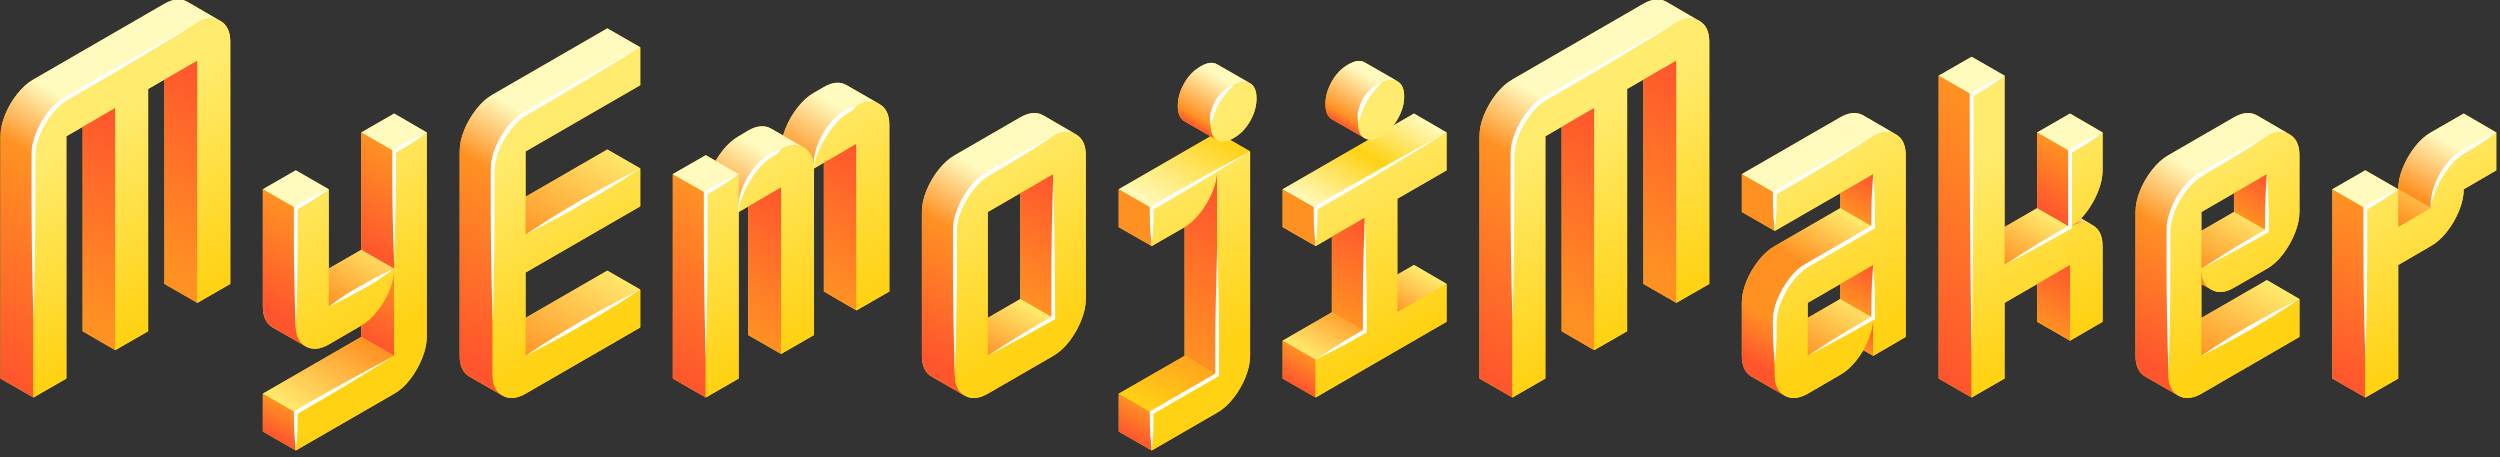 <svg width="317" height="58" viewBox="0 0 317 58" fill="none" xmlns="http://www.w3.org/2000/svg">
<rect x="0" y="0" width="317" height="58" fill="#333333" stroke="none"/>
<path d="M8.416 12.48L25.024 2.88C26.112 2.24 27.08 2.16 27.928 2.64C28.776 3.12 29.2 4 29.2 5.28V36L25.024 38.4V7.68L18.784 11.28V42L14.608 44.4V13.68L8.416 17.28V48L4.24 50.4V19.68C4.24 18.816 4.432 17.912 4.816 16.968C5.2 16.024 5.712 15.144 6.352 14.328C6.992 13.512 7.68 12.896 8.416 12.48ZM25.024 7.68V38.4L20.848 36V5.28L25.024 7.68ZM14.608 13.68V44.4L10.48 42V11.28L14.608 13.68ZM27.904 2.64C27.072 2.16 26.112 2.24 25.024 2.88L8.416 12.48C7.68 12.896 6.992 13.512 6.352 14.328C5.712 15.144 5.2 16.024 4.816 16.968C4.432 17.912 4.24 18.816 4.24 19.68V50.4L0.064 48V17.28C0.064 16.416 0.256 15.512 0.64 14.568C1.024 13.624 1.536 12.744 2.176 11.928C2.816 11.112 3.504 10.496 4.24 10.08L20.848 0.48C21.968 -0.16 22.944 -0.24 23.776 0.24L27.904 2.64Z" fill="#FFD214"/>
<path d="M25.024 7.68V38.4L20.848 36V5.28L25.024 7.68Z" fill="url(#paint0_linear_2_13924)"/>
<path d="M14.608 13.68V44.4L10.48 42V11.28L14.608 13.68Z" fill="url(#paint1_linear_2_13924)"/>
<path d="M27.904 2.64C27.072 2.16 26.112 2.24 25.024 2.88L8.416 12.48C7.68 12.896 6.992 13.512 6.352 14.328C5.712 15.144 5.2 16.024 4.816 16.968C4.432 17.912 4.24 18.816 4.24 19.68V50.4L0.064 48V17.28C0.064 16.416 0.256 15.512 0.64 14.568C1.024 13.624 1.536 12.744 2.176 11.928C2.816 11.112 3.504 10.496 4.24 10.08L20.848 0.48C21.968 -0.16 22.944 -0.24 23.776 0.24L27.904 2.64Z" fill="url(#paint2_linear_2_13924)"/>
<path d="M8.416 12.48L25.024 2.88C26.112 2.24 27.08 2.16 27.928 2.64C28.776 3.12 29.2 4 29.2 5.28V36L25.024 38.4V7.68L18.784 11.28V42L14.608 44.4V13.68L8.416 17.28V48L4.24 50.4V19.68C4.24 18.816 4.432 17.912 4.816 16.968C5.2 16.024 5.712 15.144 6.352 14.328C6.992 13.512 7.68 12.896 8.416 12.48Z" fill="url(#paint3_linear_2_13924)"/>
<path d="M25.024 2.88C22.176 4.416 19.752 5.744 17.752 6.864C15.752 7.984 14 8.976 12.496 9.84C10.992 10.704 9.536 11.536 8.128 12.336C7.392 12.752 6.712 13.368 6.088 14.184C5.464 15 4.96 15.88 4.576 16.824C4.192 17.768 4 18.672 4 19.536C4 21.296 4 23.128 4 25.032C4 26.936 4.016 29.144 4.048 31.656C4.08 34.168 4.144 37.216 4.24 40.8C4.336 37.312 4.4 34.336 4.432 31.872C4.464 29.408 4.48 27.224 4.48 25.32C4.48 23.416 4.48 21.584 4.48 19.824C4.48 18.96 4.672 18.056 5.056 17.112C5.44 16.168 5.952 15.288 6.592 14.472C7.232 13.656 7.92 13.04 8.656 12.624C10.032 11.824 11.464 10.992 12.952 10.128C14.44 9.264 16.152 8.248 18.088 7.08C20.024 5.912 22.336 4.512 25.024 2.88Z" fill="white"/>
<path d="M41.68 43.68C40.56 44.32 39.584 44.4 38.752 43.92C37.92 43.44 37.504 42.56 37.504 41.28V26.4L41.68 24V38.88L49.984 34.08V19.2L54.112 16.8V42.72C54.112 43.552 53.92 44.448 53.536 45.408C53.152 46.368 52.648 47.256 52.024 48.072C51.4 48.888 50.72 49.504 49.984 49.92L37.504 57.12V52.32L49.984 45.12V34.08C49.984 34.912 49.792 35.808 49.408 36.768C49.024 37.728 48.512 38.616 47.872 39.432C47.232 40.248 46.544 40.864 45.808 41.28L41.68 43.68ZM49.984 34.08V45.12L45.808 42.72V31.68L49.984 34.08ZM49.984 45.12L37.504 52.32L33.328 49.92L45.808 42.72L49.984 45.12ZM37.504 52.32V57.12L33.328 54.72V49.92L37.504 52.32ZM54.112 16.8L49.984 19.2L45.808 16.8L49.984 14.4L54.112 16.8ZM49.984 19.2V34.08L45.808 31.68V16.8L49.984 19.2ZM49.984 34.08L41.68 38.88L37.504 36.48L45.808 31.68L49.984 34.08ZM41.68 24L37.504 26.4L33.328 24L37.504 21.6L41.68 24ZM37.504 26.4V41.28C37.504 42.56 37.92 43.44 38.752 43.92L34.576 41.52C33.744 41.04 33.328 40.16 33.328 38.88V24L37.504 26.4Z" fill="#FFD214"/>
<path d="M49.984 34.08V45.12L45.808 42.72V31.68L49.984 34.08Z" fill="url(#paint4_linear_2_13924)"/>
<path d="M49.984 45.12L37.504 52.32L33.328 49.92L45.808 42.72L49.984 45.12Z" fill="url(#paint5_linear_2_13924)"/>
<path d="M37.504 52.32V57.12L33.328 54.72V49.92L37.504 52.32Z" fill="url(#paint6_linear_2_13924)"/>
<path d="M54.112 16.8L49.984 19.2L45.808 16.8L49.984 14.4L54.112 16.8Z" fill="url(#paint7_linear_2_13924)"/>
<path d="M49.984 19.2V34.08L45.808 31.68V16.8L49.984 19.2Z" fill="url(#paint8_linear_2_13924)"/>
<path d="M49.984 34.08L41.68 38.88L37.504 36.48L45.808 31.68L49.984 34.08Z" fill="url(#paint9_linear_2_13924)"/>
<path d="M41.68 24L37.504 26.4L33.328 24L37.504 21.6L41.68 24Z" fill="url(#paint10_linear_2_13924)"/>
<path d="M37.504 26.4V41.28C37.504 42.56 37.92 43.44 38.752 43.92L34.576 41.52C33.744 41.04 33.328 40.16 33.328 38.88V24L37.504 26.4Z" fill="url(#paint11_linear_2_13924)"/>
<path d="M41.68 43.68C40.56 44.32 39.584 44.4 38.752 43.92C37.92 43.44 37.504 42.56 37.504 41.28V26.4L41.68 24V38.88L49.984 34.08V19.2L54.112 16.8V42.72C54.112 43.552 53.92 44.448 53.536 45.408C53.152 46.368 52.648 47.256 52.024 48.072C51.4 48.888 50.72 49.504 49.984 49.92L37.504 57.12V52.32L49.984 45.12V34.08C49.984 34.912 49.792 35.808 49.408 36.768C49.024 37.728 48.512 38.616 47.872 39.432C47.232 40.248 46.544 40.864 45.808 41.28L41.68 43.68Z" fill="url(#paint12_linear_2_13924)"/>
<path d="M49.984 45.12C47.808 46.272 45.968 47.264 44.464 48.096C42.96 48.928 41.64 49.664 40.504 50.304C39.368 50.944 38.288 51.568 37.264 52.176C37.264 52.784 37.272 53.44 37.288 54.144C37.304 54.848 37.376 55.84 37.504 57.12C37.632 56 37.704 55.096 37.72 54.408C37.736 53.72 37.744 53.072 37.744 52.464C38.8 51.856 39.888 51.224 41.008 50.568C42.128 49.912 43.4 49.152 44.824 48.288C46.248 47.424 47.968 46.368 49.984 45.12ZM41.68 24C40.496 24.512 39.592 24.944 38.968 25.296C38.344 25.648 37.776 25.968 37.264 26.256C37.264 27.536 37.264 28.872 37.264 30.264C37.264 31.656 37.28 33.264 37.312 35.088C37.344 36.912 37.408 39.136 37.504 41.76C37.6 39.232 37.664 37.072 37.696 35.28C37.728 33.488 37.744 31.904 37.744 30.528C37.744 29.152 37.744 27.824 37.744 26.544C38.256 26.256 38.808 25.928 39.4 25.56C39.992 25.192 40.752 24.672 41.68 24ZM54.112 16.8C52.96 17.312 52.072 17.744 51.448 18.096C50.824 18.448 50.256 18.768 49.744 19.056C49.744 20.272 49.744 21.536 49.744 22.848C49.744 24.16 49.76 25.68 49.792 27.408C49.824 29.136 49.888 31.232 49.984 33.696C50.048 31.328 50.096 29.296 50.128 27.6C50.16 25.904 50.184 24.408 50.2 23.112C50.216 21.816 50.224 20.56 50.224 19.344C50.736 19.056 51.288 18.728 51.88 18.36C52.472 17.992 53.216 17.472 54.112 16.8ZM49.984 34.08C48.8 34.592 47.896 35.024 47.272 35.376C46.648 35.728 46.08 36.048 45.568 36.336C45.056 36.624 44.504 36.952 43.912 37.32C43.32 37.688 42.576 38.208 41.68 38.88C42.832 38.336 43.72 37.896 44.344 37.56C44.968 37.224 45.536 36.912 46.048 36.624C46.592 36.336 47.152 36.008 47.728 35.64C48.304 35.272 49.056 34.752 49.984 34.08Z" fill="white"/>
<path d="M62.464 21.6C62.464 20.736 62.656 19.832 63.04 18.888C63.424 17.944 63.936 17.064 64.576 16.248C65.216 15.432 65.904 14.816 66.64 14.4L81.184 6V10.8L66.64 19.2V29.76L81.184 21.36V26.16L66.64 34.56V45.12L81.184 36.72V41.52L66.64 49.92C65.52 50.56 64.544 50.64 63.712 50.16C62.88 49.68 62.464 48.8 62.464 47.52V21.6ZM81.184 36.72L66.64 45.12L62.464 42.72L77.008 34.32L81.184 36.72ZM81.184 21.36L66.64 29.76L62.464 27.36L77.008 18.96L81.184 21.36ZM81.184 6L66.64 14.4C65.904 14.816 65.216 15.432 64.576 16.248C63.936 17.064 63.424 17.944 63.04 18.888C62.656 19.832 62.464 20.736 62.464 21.6V47.52C62.464 48.8 62.88 49.68 63.712 50.16L59.536 47.76C58.704 47.28 58.288 46.4 58.288 45.12V19.2C58.288 18.336 58.48 17.432 58.864 16.488C59.248 15.544 59.76 14.664 60.4 13.848C61.04 13.032 61.728 12.416 62.464 12L77.008 3.6L81.184 6Z" fill="#FFD214"/>
<path d="M81.184 36.72L66.64 45.12L62.464 42.72L77.008 34.32L81.184 36.72Z" fill="url(#paint13_linear_2_13924)"/>
<path d="M81.184 21.36L66.64 29.76L62.464 27.36L77.008 18.96L81.184 21.36Z" fill="url(#paint14_linear_2_13924)"/>
<path d="M81.184 6L66.64 14.4C65.904 14.816 65.216 15.432 64.576 16.248C63.936 17.064 63.424 17.944 63.04 18.888C62.656 19.832 62.464 20.736 62.464 21.6V47.52C62.464 48.8 62.88 49.68 63.712 50.16L59.536 47.76C58.704 47.28 58.288 46.4 58.288 45.12V19.2C58.288 18.336 58.48 17.432 58.864 16.488C59.248 15.544 59.76 14.664 60.4 13.848C61.04 13.032 61.728 12.416 62.464 12L77.008 3.6L81.184 6Z" fill="url(#paint15_linear_2_13924)"/>
<path d="M62.464 21.6C62.464 20.736 62.656 19.832 63.04 18.888C63.424 17.944 63.936 17.064 64.576 16.248C65.216 15.432 65.904 14.816 66.64 14.4L81.184 6V10.8L66.64 19.2V29.76L81.184 21.36V26.16L66.64 34.56V45.12L81.184 36.72V41.52L66.64 49.92C65.52 50.56 64.544 50.64 63.712 50.16C62.88 49.68 62.464 48.8 62.464 47.52V21.6Z" fill="url(#paint16_linear_2_13924)"/>
<path d="M81.184 6C78.656 7.344 76.52 8.504 74.776 9.48C73.032 10.456 71.496 11.32 70.168 12.072C68.84 12.824 67.568 13.552 66.352 14.256C65.616 14.672 64.936 15.288 64.312 16.104C63.688 16.92 63.184 17.8 62.8 18.744C62.416 19.688 62.224 20.592 62.224 21.456C62.224 23.056 62.224 24.728 62.224 26.472C62.224 28.216 62.24 30.224 62.272 32.496C62.304 34.768 62.368 37.536 62.464 40.8C62.56 37.632 62.624 34.928 62.656 32.688C62.688 30.448 62.704 28.464 62.704 26.736C62.704 25.008 62.704 23.344 62.704 21.744C62.704 20.88 62.896 19.976 63.28 19.032C63.664 18.088 64.176 17.208 64.816 16.392C65.456 15.576 66.144 14.96 66.88 14.544C68.096 13.84 69.352 13.104 70.648 12.336C71.944 11.568 73.432 10.68 75.112 9.672C76.792 8.664 78.816 7.44 81.184 6ZM81.184 21.36C79.232 22.352 77.712 23.144 76.624 23.736C75.536 24.328 74.544 24.88 73.648 25.392C72.72 25.936 71.736 26.52 70.696 27.144C69.656 27.768 68.304 28.64 66.64 29.76C68.56 28.768 70.064 27.976 71.152 27.384C72.24 26.792 73.232 26.224 74.128 25.68C75.056 25.168 76.04 24.6 77.08 23.976C78.12 23.352 79.488 22.48 81.184 21.36ZM81.184 36.72C79.232 37.712 77.712 38.504 76.624 39.096C75.536 39.688 74.544 40.24 73.648 40.752C72.72 41.296 71.736 41.88 70.696 42.504C69.656 43.128 68.304 44 66.64 45.12C68.56 44.128 70.064 43.336 71.152 42.744C72.24 42.152 73.232 41.584 74.128 41.04C75.056 40.528 76.04 39.96 77.08 39.336C78.12 38.712 79.488 37.84 81.184 36.72Z" fill="white"/>
<path d="M89.488 24.48L93.664 22.08V26.88C93.664 26.016 93.856 25.112 94.24 24.168C94.624 23.224 95.128 22.344 95.752 21.528C96.376 20.712 97.056 20.096 97.792 19.68L99.04 18.96C100.16 18.32 101.136 18.24 101.968 18.72C102.8 19.2 103.216 20.08 103.216 21.36C103.216 20.496 103.408 19.592 103.792 18.648C104.176 17.704 104.68 16.824 105.304 16.008C105.928 15.192 106.608 14.576 107.344 14.16L108.592 13.44C109.712 12.8 110.688 12.72 111.52 13.2C112.352 13.68 112.768 14.56 112.768 15.84V36.96L108.592 39.36V18.24L103.216 21.36V42.48L99.04 44.88V23.76L93.664 26.88V48L89.488 50.4V24.48ZM108.592 18.24V39.36L104.464 36.96V15.84L108.592 18.24ZM99.04 23.76V44.88L94.864 42.48V21.36L99.04 23.76ZM111.52 13.2C110.688 12.72 109.712 12.8 108.592 13.44L107.344 14.16C106.608 14.576 105.928 15.192 105.304 16.008C104.68 16.824 104.176 17.704 103.792 18.648C103.408 19.592 103.216 20.496 103.216 21.36L99.04 18.96C99.04 18.096 99.232 17.192 99.616 16.248C100 15.304 100.512 14.424 101.152 13.608C101.792 12.792 102.48 12.176 103.216 11.76L104.464 11.04C105.552 10.4 106.512 10.32 107.344 10.8L111.52 13.2ZM89.488 24.48V50.4L85.312 48V22.08L89.488 24.48ZM101.968 18.72C101.136 18.24 100.16 18.32 99.04 18.96L97.792 19.68C97.056 20.096 96.376 20.712 95.752 21.528C95.128 22.344 94.624 23.224 94.24 24.168C93.856 25.112 93.664 26.016 93.664 26.88L89.488 24.48C89.488 23.616 89.68 22.712 90.064 21.768C90.448 20.824 90.96 19.944 91.6 19.128C92.24 18.312 92.928 17.696 93.664 17.28L94.864 16.56C95.984 15.92 96.96 15.84 97.792 16.32L101.968 18.72ZM93.664 22.08L89.488 24.48L85.312 22.08L89.488 19.68L93.664 22.08Z" fill="#FFD214"/>
<path d="M108.592 18.24V39.36L104.464 36.96V15.84L108.592 18.24Z" fill="url(#paint17_linear_2_13924)"/>
<path d="M99.04 23.76V44.88L94.864 42.48V21.36L99.04 23.76Z" fill="url(#paint18_linear_2_13924)"/>
<path d="M111.52 13.2C110.688 12.72 109.712 12.8 108.592 13.44L107.344 14.16C106.608 14.576 105.928 15.192 105.304 16.008C104.68 16.824 104.176 17.704 103.792 18.648C103.408 19.592 103.216 20.496 103.216 21.36L99.04 18.96C99.04 18.096 99.232 17.192 99.616 16.248C100 15.304 100.512 14.424 101.152 13.608C101.792 12.792 102.48 12.176 103.216 11.76L104.464 11.04C105.552 10.4 106.512 10.32 107.344 10.8L111.52 13.2Z" fill="url(#paint19_linear_2_13924)"/>
<path d="M89.488 24.48V50.4L85.312 48V22.08L89.488 24.48Z" fill="url(#paint20_linear_2_13924)"/>
<path d="M101.968 18.72C101.136 18.24 100.16 18.32 99.04 18.96L97.792 19.68C97.056 20.096 96.376 20.712 95.752 21.528C95.128 22.344 94.624 23.224 94.24 24.168C93.856 25.112 93.664 26.016 93.664 26.88L89.488 24.48C89.488 23.616 89.68 22.712 90.064 21.768C90.448 20.824 90.96 19.944 91.6 19.128C92.24 18.312 92.928 17.696 93.664 17.28L94.864 16.56C95.984 15.92 96.96 15.84 97.792 16.32L101.968 18.72Z" fill="url(#paint21_linear_2_13924)"/>
<path d="M93.664 22.08L89.488 24.48L85.312 22.08L89.488 19.68L93.664 22.08Z" fill="url(#paint22_linear_2_13924)"/>
<path d="M89.488 24.48L93.664 22.08V26.88C93.664 26.016 93.856 25.112 94.24 24.168C94.624 23.224 95.128 22.344 95.752 21.528C96.376 20.712 97.056 20.096 97.792 19.68L99.04 18.96C100.16 18.32 101.136 18.24 101.968 18.72C102.8 19.2 103.216 20.08 103.216 21.36C103.216 20.496 103.408 19.592 103.792 18.648C104.176 17.704 104.68 16.824 105.304 16.008C105.928 15.192 106.608 14.576 107.344 14.16L108.592 13.44C109.712 12.8 110.688 12.72 111.52 13.2C112.352 13.68 112.768 14.56 112.768 15.84V36.96L108.592 39.36V18.24L103.216 21.36V42.48L99.04 44.88V23.76L93.664 26.88V48L89.488 50.4V24.48Z" fill="url(#paint23_linear_2_13924)"/>
<path d="M93.664 22.08C92.48 22.592 91.576 23.024 90.952 23.376C90.328 23.728 89.76 24.048 89.248 24.336C89.248 26.096 89.248 27.928 89.248 29.832C89.248 31.736 89.264 33.944 89.296 36.456C89.328 38.968 89.392 42.016 89.488 45.6C89.584 42.112 89.648 39.136 89.68 36.672C89.712 34.208 89.728 32.024 89.728 30.12C89.728 28.216 89.728 26.384 89.728 24.624C90.24 24.336 90.792 24.008 91.384 23.64C91.976 23.272 92.736 22.752 93.664 22.08ZM108.592 13.44C108.176 13.536 107.864 13.632 107.656 13.728C107.448 13.824 107.264 13.92 107.104 14.016C106.368 14.432 105.688 15.048 105.064 15.864C104.44 16.68 103.952 17.576 103.6 18.552C103.248 19.528 103.12 20.464 103.216 21.36C103.28 20.56 103.528 19.696 103.96 18.768C104.392 17.84 104.928 16.968 105.568 16.152C106.208 15.336 106.88 14.72 107.584 14.304C107.744 14.208 107.904 14.104 108.064 13.992C108.224 13.88 108.4 13.696 108.592 13.44ZM99.04 18.96C98.592 19.056 98.272 19.152 98.08 19.248C97.888 19.344 97.712 19.44 97.552 19.536C96.816 19.952 96.136 20.568 95.512 21.384C94.888 22.2 94.4 23.096 94.048 24.072C93.696 25.048 93.568 25.984 93.664 26.88C93.728 26.08 93.968 25.216 94.384 24.288C94.8 23.36 95.328 22.488 95.968 21.672C96.608 20.856 97.296 20.24 98.032 19.824C98.192 19.728 98.352 19.624 98.512 19.512C98.672 19.4 98.848 19.216 99.04 18.96Z" fill="white"/>
<path d="M125.248 22.08L133.552 17.28C134.64 16.64 135.6 16.56 136.432 17.04C137.264 17.52 137.68 18.4 137.68 19.68V37.92C137.68 38.752 137.488 39.648 137.104 40.608C136.72 41.568 136.216 42.456 135.592 43.272C134.968 44.088 134.288 44.704 133.552 45.12L125.248 49.92C124.128 50.56 123.152 50.64 122.32 50.16C121.488 49.68 121.072 48.8 121.072 47.52V29.28C121.072 28.416 121.264 27.512 121.648 26.568C122.032 25.624 122.544 24.744 123.184 23.928C123.824 23.112 124.512 22.496 125.248 22.08ZM125.248 45.12L133.552 40.32V22.08L125.248 26.88V45.12ZM133.552 22.08V40.32L129.376 37.92V19.68L133.552 22.08ZM133.552 40.32L125.248 45.12L121.072 42.72L129.376 37.92L133.552 40.32ZM136.432 17.04C135.6 16.56 134.64 16.64 133.552 17.28L125.248 22.08C124.512 22.496 123.824 23.112 123.184 23.928C122.544 24.744 122.032 25.624 121.648 26.568C121.264 27.512 121.072 28.416 121.072 29.28V47.52C121.072 48.8 121.488 49.68 122.32 50.16L118.144 47.76C117.312 47.28 116.896 46.4 116.896 45.12V26.88C116.896 26.016 117.088 25.112 117.472 24.168C117.856 23.224 118.368 22.344 119.008 21.528C119.648 20.712 120.336 20.096 121.072 19.68L129.376 14.88C130.496 14.24 131.472 14.16 132.304 14.64L136.432 17.04Z" fill="#FFD214"/>
<path d="M133.552 22.08V40.32L129.376 37.92V19.68L133.552 22.08Z" fill="url(#paint24_linear_2_13924)"/>
<path d="M133.552 40.32L125.248 45.12L121.072 42.72L129.376 37.92L133.552 40.32Z" fill="url(#paint25_linear_2_13924)"/>
<path d="M136.432 17.04C135.6 16.56 134.64 16.64 133.552 17.28L125.248 22.08C124.512 22.496 123.824 23.112 123.184 23.928C122.544 24.744 122.032 25.624 121.648 26.568C121.264 27.512 121.072 28.416 121.072 29.28V47.52C121.072 48.8 121.488 49.68 122.32 50.16L118.144 47.76C117.312 47.28 116.896 46.4 116.896 45.12V26.88C116.896 26.016 117.088 25.112 117.472 24.168C117.856 23.224 118.368 22.344 119.008 21.528C119.648 20.712 120.336 20.096 121.072 19.68L129.376 14.88C130.496 14.24 131.472 14.16 132.304 14.64L136.432 17.04Z" fill="url(#paint26_linear_2_13924)"/>
<path d="M125.248 22.08L133.552 17.28C134.64 16.64 135.6 16.56 136.432 17.04C137.264 17.52 137.68 18.4 137.68 19.68V37.92C137.68 38.752 137.488 39.648 137.104 40.608C136.72 41.568 136.216 42.456 135.592 43.272C134.968 44.088 134.288 44.704 133.552 45.12L125.248 49.92C124.128 50.56 123.152 50.64 122.32 50.16C121.488 49.68 121.072 48.8 121.072 47.52V29.28C121.072 28.416 121.264 27.512 121.648 26.568C122.032 25.624 122.544 24.744 123.184 23.928C123.824 23.112 124.512 22.496 125.248 22.08ZM125.248 45.12L133.552 40.32V22.08L125.248 26.88V45.12Z" fill="url(#paint27_linear_2_13924)"/>
<path d="M133.552 17.28C132.08 18.016 130.832 18.664 129.808 19.224C128.784 19.784 127.896 20.272 127.144 20.688C126.392 21.104 125.664 21.52 124.96 21.936C124.224 22.352 123.544 22.968 122.92 23.784C122.296 24.6 121.792 25.48 121.408 26.424C121.024 27.368 120.832 28.272 120.832 29.136C120.832 30.64 120.832 32.224 120.832 33.888C120.832 35.552 120.848 37.464 120.88 39.624C120.912 41.784 120.976 44.416 121.072 47.52C121.168 44.512 121.232 41.944 121.264 39.816C121.296 37.688 121.312 35.8 121.312 34.152C121.312 32.504 121.312 30.928 121.312 29.424C121.312 28.56 121.504 27.656 121.888 26.712C122.272 25.768 122.784 24.888 123.424 24.072C124.064 23.256 124.752 22.64 125.488 22.224C126.512 21.616 127.624 20.96 128.824 20.256C130.024 19.552 131.6 18.56 133.552 17.28ZM133.552 22.08C133.456 25.056 133.392 27.616 133.36 29.76C133.328 31.904 133.312 33.792 133.312 35.424C133.312 37.056 133.312 38.64 133.312 40.176C132.256 40.784 131.136 41.44 129.952 42.144C128.768 42.848 127.2 43.84 125.248 45.12C126.688 44.352 127.92 43.696 128.944 43.152C129.968 42.608 130.856 42.12 131.608 41.688C132.36 41.256 133.088 40.848 133.792 40.464C133.792 38.928 133.784 37.336 133.768 35.688C133.752 34.04 133.728 32.128 133.696 29.952C133.664 27.776 133.616 25.152 133.552 22.08Z" fill="white"/>
<path d="M154.336 21.6C154.336 22.432 154.144 23.328 153.76 24.288C153.376 25.248 152.864 26.136 152.224 26.952C151.584 27.768 150.912 28.384 150.208 28.8L146.032 31.2V26.4L158.512 19.2V45.12C158.512 45.952 158.32 46.848 157.936 47.808C157.552 48.768 157.04 49.656 156.4 50.472C155.76 51.288 155.072 51.904 154.336 52.32L146.032 57.12V52.32L154.336 47.52V21.6ZM156.4 17.52C155.568 18 154.88 18.08 154.336 17.76C153.792 17.44 153.52 16.8 153.52 15.84C153.52 14.88 153.792 13.92 154.336 12.96C154.88 12 155.568 11.28 156.4 10.8C157.264 10.32 157.968 10.24 158.512 10.56C159.056 10.88 159.328 11.52 159.328 12.48C159.328 13.44 159.056 14.4 158.512 15.36C157.968 16.32 157.264 17.04 156.4 17.52ZM154.336 21.6V47.52L150.208 45.12V19.2L154.336 21.6ZM154.336 47.52L146.032 52.32L141.856 49.92L150.208 45.12L154.336 47.52ZM146.032 52.32V57.12L141.856 54.72V49.92L146.032 52.32ZM158.512 19.2L146.032 26.4L141.856 24L154.336 16.8L158.512 19.2ZM146.032 26.4V31.2L141.856 28.8V24L146.032 26.4ZM158.512 10.56C157.968 10.24 157.264 10.32 156.4 10.8C155.568 11.28 154.88 12 154.336 12.96C153.792 13.92 153.52 14.88 153.52 15.84C153.52 16.8 153.792 17.44 154.336 17.76L150.16 15.36C149.616 15.04 149.344 14.4 149.344 13.44C149.344 12.48 149.616 11.52 150.16 10.56C150.704 9.6 151.408 8.88 152.272 8.4C153.104 7.92 153.792 7.84 154.336 8.16L158.512 10.56Z" fill="#FFD214"/>
<path d="M154.336 21.6V47.52L150.208 45.12V19.2L154.336 21.6Z" fill="url(#paint28_linear_2_13924)"/>
<path d="M154.336 47.52L146.032 52.32L141.856 49.92L150.208 45.12L154.336 47.52Z" fill="url(#paint29_linear_2_13924)"/>
<path d="M146.032 52.32V57.12L141.856 54.72V49.92L146.032 52.32Z" fill="url(#paint30_linear_2_13924)"/>
<path d="M158.512 19.2L146.032 26.4L141.856 24L154.336 16.8L158.512 19.2Z" fill="url(#paint31_linear_2_13924)"/>
<path d="M146.032 26.4V31.2L141.856 28.8V24L146.032 26.4Z" fill="url(#paint32_linear_2_13924)"/>
<path d="M158.512 10.56C157.968 10.24 157.264 10.32 156.4 10.8C155.568 11.28 154.88 12 154.336 12.96C153.792 13.92 153.52 14.88 153.52 15.84C153.52 16.8 153.792 17.44 154.336 17.76L150.16 15.36C149.616 15.04 149.344 14.4 149.344 13.44C149.344 12.48 149.616 11.52 150.16 10.56C150.704 9.6 151.408 8.88 152.272 8.4C153.104 7.92 153.792 7.84 154.336 8.16L158.512 10.56Z" fill="url(#paint33_linear_2_13924)"/>
<path d="M154.336 21.6C154.336 22.432 154.144 23.328 153.76 24.288C153.376 25.248 152.864 26.136 152.224 26.952C151.584 27.768 150.912 28.384 150.208 28.8L146.032 31.2V26.4L158.512 19.2V45.12C158.512 45.952 158.32 46.848 157.936 47.808C157.552 48.768 157.04 49.656 156.4 50.472C155.76 51.288 155.072 51.904 154.336 52.32L146.032 57.12V52.32L154.336 47.52V21.6ZM156.4 17.52C155.568 18 154.88 18.08 154.336 17.76C153.792 17.44 153.52 16.8 153.52 15.84C153.52 14.88 153.792 13.92 154.336 12.96C154.88 12 155.568 11.28 156.4 10.8C157.264 10.32 157.968 10.24 158.512 10.56C159.056 10.88 159.328 11.52 159.328 12.48C159.328 13.44 159.056 14.4 158.512 15.36C157.968 16.32 157.264 17.04 156.4 17.52Z" fill="url(#paint34_linear_2_13924)"/>
<path d="M154.336 31.2C154.272 33.856 154.216 36.144 154.168 38.064C154.12 39.984 154.096 41.672 154.096 43.128C154.096 44.584 154.096 46 154.096 47.376L145.792 52.176C145.792 52.784 145.8 53.44 145.816 54.144C145.832 54.848 145.904 55.84 146.032 57.12C146.16 56 146.232 55.096 146.248 54.408C146.264 53.72 146.272 53.072 146.272 52.464L154.576 47.664C154.576 46.288 154.576 44.864 154.576 43.392C154.576 41.92 154.56 40.208 154.528 38.256C154.496 36.304 154.432 33.952 154.336 31.2ZM158.512 19.2C156.336 20.352 154.496 21.344 152.992 22.176C151.488 23.008 150.168 23.744 149.032 24.384C147.896 25.024 146.816 25.648 145.792 26.256C145.792 26.864 145.8 27.52 145.816 28.224C145.832 28.928 145.904 29.92 146.032 31.2C146.16 30.08 146.232 29.176 146.248 28.488C146.264 27.8 146.272 27.152 146.272 26.544C147.328 25.936 148.416 25.304 149.536 24.648C150.656 23.992 151.928 23.232 153.352 22.368C154.776 21.504 156.496 20.448 158.512 19.2ZM156.4 10.8C155.856 10.96 155.4 11.224 155.032 11.592C154.664 11.96 154.352 12.368 154.096 12.816C153.84 13.264 153.648 13.744 153.52 14.256C153.392 14.768 153.392 15.296 153.52 15.84C153.648 15.424 153.792 14.976 153.952 14.496C154.112 14.016 154.32 13.552 154.576 13.104C154.832 12.656 155.128 12.24 155.464 11.856C155.8 11.472 156.112 11.12 156.4 10.8Z" fill="white"/>
<path d="M173.056 42V27.6L166.816 31.2V26.4L183.424 16.8V21.6L177.184 25.2V39.6L183.424 36V40.8L166.816 50.4V45.6L173.056 42ZM175.12 17.28C174.288 17.76 173.592 17.84 173.032 17.52C172.472 17.2 172.192 16.56 172.192 15.6C172.192 14.64 172.472 13.68 173.032 12.72C173.592 11.76 174.288 11.04 175.12 10.56C175.952 10.08 176.648 10 177.208 10.32C177.768 10.64 178.048 11.28 178.048 12.24C178.048 13.2 177.768 14.16 177.208 15.12C176.648 16.08 175.952 16.8 175.12 17.28ZM173.056 42L166.816 45.6L162.64 43.2L168.88 39.6L173.056 42ZM166.816 45.6V50.4L162.64 48V43.2L166.816 45.6ZM183.424 36L177.184 39.6L173.056 37.2L179.296 33.6L183.424 36ZM173.056 27.6V42L168.88 39.6V25.2L173.056 27.6ZM183.424 16.8L166.816 26.4L162.64 24L179.296 14.4L183.424 16.8ZM166.816 26.4V31.2L162.64 28.8V24L166.816 26.4ZM177.232 10.32C176.656 10 175.952 10.08 175.12 10.56C174.288 11.04 173.592 11.76 173.032 12.72C172.472 13.68 172.192 14.64 172.192 15.6C172.192 16.56 172.48 17.2 173.056 17.52L168.88 15.12C168.336 14.8 168.064 14.16 168.064 13.2C168.064 12.24 168.336 11.28 168.88 10.32C169.424 9.36 170.128 8.64 170.992 8.16C171.824 7.68 172.512 7.6 173.056 7.92L177.232 10.32Z" fill="#FFD214"/>
<path d="M173.056 42L166.816 45.6L162.64 43.2L168.88 39.6L173.056 42Z" fill="url(#paint35_linear_2_13924)"/>
<path d="M166.816 45.6V50.4L162.64 48V43.2L166.816 45.6Z" fill="url(#paint36_linear_2_13924)"/>
<path d="M183.424 36L177.184 39.6L173.056 37.2L179.296 33.6L183.424 36Z" fill="url(#paint37_linear_2_13924)"/>
<path d="M173.056 27.6V42L168.88 39.6V25.2L173.056 27.6Z" fill="url(#paint38_linear_2_13924)"/>
<path d="M183.424 16.8L166.816 26.4L162.64 24L179.296 14.4L183.424 16.8Z" fill="url(#paint39_linear_2_13924)"/>
<path d="M166.816 26.4V31.2L162.64 28.8V24L166.816 26.4Z" fill="url(#paint40_linear_2_13924)"/>
<path d="M177.232 10.32C176.656 10 175.952 10.08 175.12 10.56C174.288 11.04 173.592 11.76 173.032 12.72C172.472 13.68 172.192 14.64 172.192 15.6C172.192 16.56 172.48 17.2 173.056 17.52L168.88 15.12C168.336 14.8 168.064 14.16 168.064 13.2C168.064 12.24 168.336 11.28 168.88 10.32C169.424 9.36 170.128 8.64 170.992 8.16C171.824 7.68 172.512 7.6 173.056 7.92L177.232 10.32Z" fill="url(#paint41_linear_2_13924)"/>
<path d="M173.056 42V27.6L166.816 31.2V26.4L183.424 16.8V21.6L177.184 25.2V39.6L183.424 36V40.8L166.816 50.4V45.6L173.056 42ZM175.12 17.28C174.288 17.76 173.592 17.84 173.032 17.52C172.472 17.2 172.192 16.56 172.192 15.6C172.192 14.64 172.472 13.68 173.032 12.72C173.592 11.76 174.288 11.04 175.12 10.56C175.952 10.08 176.648 10 177.208 10.32C177.768 10.64 178.048 11.28 178.048 12.24C178.048 13.2 177.768 14.16 177.208 15.12C176.648 16.08 175.952 16.8 175.12 17.28Z" fill="url(#paint42_linear_2_13924)"/>
<path d="M183.424 16.8C180.576 18.336 178.152 19.664 176.152 20.784C174.152 21.904 172.4 22.896 170.896 23.76C169.392 24.624 167.952 25.456 166.576 26.256C166.576 26.864 166.584 27.52 166.6 28.224C166.616 28.928 166.688 29.92 166.816 31.2C166.944 30.08 167.016 29.176 167.032 28.488C167.048 27.8 167.056 27.152 167.056 26.544C168.432 25.744 169.872 24.912 171.376 24.048C172.88 23.184 174.592 22.168 176.512 21C178.432 19.832 180.736 18.432 183.424 16.8ZM173.056 27.6C172.96 29.936 172.896 31.952 172.864 33.648C172.832 35.344 172.816 36.832 172.816 38.112C172.816 39.392 172.816 40.64 172.816 41.856C172.016 42.304 171.176 42.8 170.296 43.344C169.416 43.888 168.256 44.64 166.816 45.6C168.512 44.768 169.824 44.096 170.752 43.584C171.68 43.072 172.528 42.592 173.296 42.144C173.296 40.928 173.296 39.672 173.296 38.376C173.296 37.08 173.272 35.568 173.224 33.84C173.176 32.112 173.12 30.032 173.056 27.6ZM175.168 10.512C174.624 10.704 174.16 10.976 173.776 11.328C173.392 11.68 173.072 12.08 172.816 12.528C172.56 12.976 172.368 13.456 172.24 13.968C172.112 14.48 172.112 15.008 172.24 15.552C172.368 15.168 172.52 14.728 172.696 14.232C172.872 13.736 173.088 13.264 173.344 12.816C173.6 12.368 173.896 11.952 174.232 11.568C174.568 11.184 174.88 10.832 175.168 10.512Z" fill="white"/>
<path d="M195.952 12.48L212.56 2.88C213.648 2.24 214.616 2.16 215.464 2.64C216.312 3.12 216.736 4 216.736 5.28V36L212.56 38.4V7.68L206.32 11.28V42L202.144 44.4V13.68L195.952 17.28V48L191.776 50.4V19.68C191.776 18.816 191.968 17.912 192.352 16.968C192.736 16.024 193.248 15.144 193.888 14.328C194.528 13.512 195.216 12.896 195.952 12.48ZM212.56 7.68V38.4L208.384 36V5.28L212.56 7.68ZM202.144 13.68V44.4L198.016 42V11.28L202.144 13.68ZM215.44 2.64C214.608 2.16 213.648 2.24 212.56 2.88L195.952 12.48C195.216 12.896 194.528 13.512 193.888 14.328C193.248 15.144 192.736 16.024 192.352 16.968C191.968 17.912 191.776 18.816 191.776 19.68V50.4L187.6 48V17.28C187.6 16.416 187.792 15.512 188.176 14.568C188.56 13.624 189.072 12.744 189.712 11.928C190.352 11.112 191.04 10.496 191.776 10.08L208.384 0.48C209.504 -0.16 210.48 -0.24 211.312 0.24L215.44 2.64Z" fill="#FFD214"/>
<path d="M212.56 7.68V38.4L208.384 36V5.28L212.56 7.68Z" fill="url(#paint43_linear_2_13924)"/>
<path d="M202.144 13.68V44.4L198.016 42V11.28L202.144 13.68Z" fill="url(#paint44_linear_2_13924)"/>
<path d="M215.44 2.64C214.608 2.16 213.648 2.24 212.56 2.88L195.952 12.48C195.216 12.896 194.528 13.512 193.888 14.328C193.248 15.144 192.736 16.024 192.352 16.968C191.968 17.912 191.776 18.816 191.776 19.68V50.4L187.6 48V17.28C187.6 16.416 187.792 15.512 188.176 14.568C188.56 13.624 189.072 12.744 189.712 11.928C190.352 11.112 191.04 10.496 191.776 10.08L208.384 0.48C209.504 -0.16 210.48 -0.24 211.312 0.24L215.44 2.64Z" fill="url(#paint45_linear_2_13924)"/>
<path d="M195.952 12.48L212.56 2.88C213.648 2.24 214.616 2.16 215.464 2.64C216.312 3.12 216.736 4 216.736 5.28V36L212.56 38.4V7.68L206.32 11.28V42L202.144 44.4V13.68L195.952 17.28V48L191.776 50.4V19.68C191.776 18.816 191.968 17.912 192.352 16.968C192.736 16.024 193.248 15.144 193.888 14.328C194.528 13.512 195.216 12.896 195.952 12.48Z" fill="url(#paint46_linear_2_13924)"/>
<path d="M212.56 2.88C209.712 4.416 207.288 5.744 205.288 6.864C203.288 7.984 201.536 8.976 200.032 9.84C198.528 10.704 197.072 11.536 195.664 12.336C194.928 12.752 194.248 13.368 193.624 14.184C193 15 192.496 15.88 192.112 16.824C191.728 17.768 191.536 18.672 191.536 19.536C191.536 21.296 191.536 23.128 191.536 25.032C191.536 26.936 191.552 29.144 191.584 31.656C191.616 34.168 191.68 37.216 191.776 40.8C191.872 37.312 191.936 34.336 191.968 31.872C192 29.408 192.016 27.224 192.016 25.32C192.016 23.416 192.016 21.584 192.016 19.824C192.016 18.96 192.208 18.056 192.592 17.112C192.976 16.168 193.488 15.288 194.128 14.472C194.768 13.656 195.456 13.04 196.192 12.624C197.568 11.824 199 10.992 200.488 10.128C201.976 9.264 203.688 8.248 205.624 7.08C207.56 5.912 209.872 4.512 212.56 2.88Z" fill="white"/>
<path d="M225.04 24.48L237.52 17.28C238.608 16.64 239.568 16.56 240.4 17.04C241.232 17.52 241.648 18.4 241.648 19.68V42.72L237.52 45.12V40.32C237.52 41.152 237.328 42.048 236.944 43.008C236.56 43.968 236.048 44.856 235.408 45.672C234.768 46.488 234.08 47.104 233.344 47.52L229.216 49.92C228.096 50.56 227.12 50.64 226.288 50.16C225.456 49.68 225.04 48.8 225.04 47.52V40.8C225.04 39.936 225.232 39.032 225.616 38.088C226 37.144 226.512 36.264 227.152 35.448C227.792 34.632 228.48 34.016 229.216 33.6L237.52 28.8V22.08L225.04 29.28V24.48ZM229.216 45.12L237.52 40.32V33.6L229.216 38.4V45.12ZM237.52 22.08V28.8L233.344 26.4V19.68L237.52 22.08ZM237.52 40.32V45.12L233.344 42.72V37.92L237.52 40.32ZM237.52 33.6V40.32L233.344 37.92V31.2L237.52 33.6ZM237.52 40.32L229.216 45.12L225.04 42.72L233.344 37.92L237.52 40.32ZM237.52 28.8L229.216 33.6C228.48 34.016 227.792 34.632 227.152 35.448C226.512 36.264 226 37.144 225.616 38.088C225.232 39.032 225.04 39.936 225.04 40.8V47.52C225.04 48.8 225.456 49.68 226.288 50.16L222.112 47.76C221.28 47.28 220.864 46.4 220.864 45.12V38.4C220.864 37.536 221.056 36.632 221.44 35.688C221.824 34.744 222.336 33.864 222.976 33.048C223.616 32.232 224.304 31.616 225.04 31.2L233.344 26.4L237.52 28.8ZM240.4 17.04C239.568 16.56 238.608 16.64 237.52 17.28L225.04 24.48L220.864 22.08L233.344 14.88C234.464 14.24 235.44 14.16 236.272 14.64L240.4 17.04ZM225.04 24.48V29.28L220.864 26.88V22.08L225.04 24.48Z" fill="#FFD214"/>
<path d="M237.52 22.08V28.8L233.344 26.4V19.68L237.52 22.08Z" fill="url(#paint47_linear_2_13924)"/>
<path d="M237.52 40.32V45.12L233.344 42.72V37.92L237.52 40.32Z" fill="url(#paint48_linear_2_13924)"/>
<path d="M237.52 33.6V40.32L233.344 37.92V31.2L237.52 33.6Z" fill="url(#paint49_linear_2_13924)"/>
<path d="M237.52 40.32L229.216 45.12L225.04 42.72L233.344 37.92L237.52 40.32Z" fill="url(#paint50_linear_2_13924)"/>
<path d="M237.52 28.8L229.216 33.6C228.48 34.016 227.792 34.632 227.152 35.448C226.512 36.264 226 37.144 225.616 38.088C225.232 39.032 225.04 39.936 225.04 40.8V47.52C225.04 48.8 225.456 49.68 226.288 50.16L222.112 47.76C221.28 47.28 220.864 46.4 220.864 45.12V38.4C220.864 37.536 221.056 36.632 221.44 35.688C221.824 34.744 222.336 33.864 222.976 33.048C223.616 32.232 224.304 31.616 225.04 31.2L233.344 26.4L237.52 28.8Z" fill="url(#paint51_linear_2_13924)"/>
<path d="M240.4 17.04C239.568 16.56 238.608 16.64 237.52 17.28L225.04 24.48L220.864 22.08L233.344 14.88C234.464 14.24 235.44 14.16 236.272 14.64L240.4 17.04Z" fill="url(#paint52_linear_2_13924)"/>
<path d="M225.04 24.48V29.28L220.864 26.88V22.08L225.04 24.48Z" fill="url(#paint53_linear_2_13924)"/>
<path d="M225.04 24.48L237.52 17.28C238.608 16.64 239.568 16.56 240.4 17.04C241.232 17.52 241.648 18.4 241.648 19.68V42.72L237.52 45.12V40.32C237.52 41.152 237.328 42.048 236.944 43.008C236.56 43.968 236.048 44.856 235.408 45.672C234.768 46.488 234.08 47.104 233.344 47.52L229.216 49.92C228.096 50.56 227.12 50.64 226.288 50.16C225.456 49.68 225.04 48.8 225.04 47.52V40.8C225.04 39.936 225.232 39.032 225.616 38.088C226 37.144 226.512 36.264 227.152 35.448C227.792 34.632 228.48 34.016 229.216 33.6L237.52 28.8V22.08L225.04 29.28V24.48ZM229.216 45.12L237.52 40.32V33.6L229.216 38.4V45.12Z" fill="url(#paint54_linear_2_13924)"/>
<path d="M237.52 22.08C237.392 23.68 237.32 24.968 237.304 25.944C237.288 26.92 237.28 27.824 237.28 28.656L228.928 33.456C228.192 33.872 227.512 34.488 226.888 35.304C226.264 36.12 225.76 37 225.376 37.944C224.992 38.888 224.8 39.792 224.8 40.656C224.8 41.328 224.808 42.048 224.824 42.816C224.84 43.584 224.912 44.672 225.04 46.08C225.168 44.832 225.24 43.832 225.256 43.08C225.272 42.328 225.28 41.616 225.28 40.944C225.28 40.08 225.472 39.176 225.856 38.232C226.24 37.288 226.752 36.408 227.392 35.592C228.032 34.776 228.72 34.16 229.456 33.744L237.76 28.944C237.76 28.112 237.752 27.2 237.736 26.208C237.72 25.216 237.648 23.84 237.52 22.08ZM237.52 33.6C237.392 35.2 237.32 36.488 237.304 37.464C237.288 38.44 237.28 39.344 237.28 40.176C236.224 40.784 235.104 41.44 233.92 42.144C232.736 42.848 231.168 43.84 229.216 45.12C230.656 44.352 231.888 43.696 232.912 43.152C233.936 42.608 234.824 42.12 235.576 41.688C236.328 41.256 237.056 40.848 237.76 40.464C237.76 39.632 237.752 38.72 237.736 37.728C237.72 36.736 237.648 35.36 237.52 33.6ZM237.52 17.28C235.344 18.432 233.504 19.424 232 20.256C230.496 21.088 229.176 21.824 228.04 22.464C226.904 23.104 225.824 23.728 224.8 24.336C224.8 24.944 224.808 25.6 224.824 26.304C224.84 27.008 224.912 28 225.04 29.28C225.168 28.16 225.24 27.256 225.256 26.568C225.272 25.88 225.28 25.232 225.28 24.624C226.336 24.016 227.424 23.384 228.544 22.728C229.664 22.072 230.936 21.312 232.36 20.448C233.784 19.584 235.504 18.528 237.52 17.28Z" fill="white"/>
<path d="M262.48 43.2V33.6L254.176 38.4V48L250 50.4V12L254.176 9.6V33.6L262.48 28.8V19.2L266.608 16.8V21.6C266.608 22.432 266.416 23.328 266.032 24.288C265.648 25.248 265.144 26.136 264.52 26.952C263.896 27.768 263.216 28.384 262.48 28.8C263.568 28.16 264.528 28.08 265.36 28.56C266.192 29.04 266.608 29.92 266.608 31.2V40.8L262.48 43.2ZM265.36 28.56C264.528 28.08 263.568 28.16 262.48 28.8L258.304 26.4C259.424 25.76 260.4 25.68 261.232 26.16L265.36 28.56ZM266.608 16.8L262.48 19.2L258.304 16.8L262.48 14.4L266.608 16.8ZM262.48 33.6V43.2L258.304 40.8V31.2L262.48 33.6ZM262.48 19.2V28.8L258.304 26.4V16.8L262.48 19.2ZM262.48 28.8L254.176 33.6L250 31.2L258.304 26.4L262.48 28.8ZM254.176 9.6L250 12L245.824 9.6L250 7.2L254.176 9.6ZM250 12V50.4L245.824 48V9.6L250 12Z" fill="#FFD214"/>
<path d="M265.36 28.56C264.528 28.08 263.568 28.16 262.48 28.8L258.304 26.4C259.424 25.76 260.4 25.68 261.232 26.16L265.36 28.56Z" fill="url(#paint55_linear_2_13924)"/>
<path d="M266.608 16.8L262.48 19.2L258.304 16.8L262.48 14.4L266.608 16.8Z" fill="url(#paint56_linear_2_13924)"/>
<path d="M262.48 33.6V43.2L258.304 40.8V31.2L262.48 33.6Z" fill="url(#paint57_linear_2_13924)"/>
<path d="M262.48 19.2V28.8L258.304 26.4V16.8L262.48 19.2Z" fill="url(#paint58_linear_2_13924)"/>
<path d="M262.48 28.8L254.176 33.6L250 31.2L258.304 26.4L262.48 28.8Z" fill="url(#paint59_linear_2_13924)"/>
<path d="M254.176 9.6L250 12L245.824 9.6L250 7.2L254.176 9.6Z" fill="url(#paint60_linear_2_13924)"/>
<path d="M250 12V50.4L245.824 48V9.6L250 12Z" fill="url(#paint61_linear_2_13924)"/>
<path d="M262.48 43.2V33.6L254.176 38.4V48L250 50.4V12L254.176 9.6V33.6L262.48 28.8V19.2L266.608 16.8V21.6C266.608 22.432 266.416 23.328 266.032 24.288C265.648 25.248 265.144 26.136 264.52 26.952C263.896 27.768 263.216 28.384 262.48 28.8C263.568 28.16 264.528 28.08 265.36 28.56C266.192 29.04 266.608 29.92 266.608 31.2V40.8L262.48 43.2Z" fill="url(#paint62_linear_2_13924)"/>
<path d="M266.608 16.8C265.456 17.312 264.568 17.744 263.944 18.096C263.32 18.448 262.752 18.768 262.24 19.056V28.656C261.184 29.264 260.064 29.92 258.88 30.624C257.696 31.328 256.128 32.32 254.176 33.6C255.616 32.832 256.848 32.176 257.872 31.632C258.896 31.088 259.784 30.6 260.536 30.168C261.288 29.736 262.016 29.328 262.72 28.944V19.344C263.232 19.056 263.784 18.728 264.376 18.36C264.968 17.992 265.712 17.472 266.608 16.8ZM254.176 9.6C252.992 10.112 252.088 10.544 251.464 10.896C250.84 11.248 250.272 11.568 249.76 11.856C249.76 13.968 249.76 16.12 249.76 18.312C249.76 20.504 249.768 22.904 249.784 25.512C249.8 28.12 249.824 31.064 249.856 34.344C249.888 37.624 249.936 41.376 250 45.6C250.064 41.44 250.112 37.744 250.144 34.512C250.176 31.28 250.2 28.368 250.216 25.776C250.232 23.184 250.24 20.792 250.24 18.6C250.24 16.408 250.24 14.256 250.24 12.144C250.752 11.856 251.304 11.528 251.896 11.16C252.488 10.792 253.248 10.272 254.176 9.6Z" fill="white"/>
<path d="M279.136 22.08L287.44 17.28C288.528 16.64 289.488 16.56 290.32 17.04C291.152 17.52 291.568 18.4 291.568 19.68V26.88C291.568 27.712 291.376 28.608 290.992 29.568C290.608 30.528 290.104 31.416 289.48 32.232C288.856 33.048 288.176 33.664 287.44 34.08L283.264 36.48C282.176 37.12 281.216 37.2 280.384 36.72C279.552 36.24 279.136 35.36 279.136 34.08V45.12L291.568 37.92V42.72L279.136 49.92C278.016 50.56 277.04 50.64 276.208 50.16C275.376 49.68 274.96 48.8 274.96 47.52V29.28C274.96 28.416 275.152 27.512 275.536 26.568C275.92 25.624 276.432 24.744 277.072 23.928C277.712 23.112 278.4 22.496 279.136 22.08ZM287.44 22.08L279.136 26.88V34.08L287.44 29.28V22.08ZM291.568 37.92L279.136 45.12L274.96 42.72L287.44 35.52L291.568 37.92ZM287.44 22.08V29.28L283.264 26.88V19.68L287.44 22.08ZM279.136 34.08C279.136 35.36 279.552 36.24 280.384 36.72L276.208 34.32C275.376 33.84 274.96 32.96 274.96 31.68L279.136 34.08ZM287.44 29.28L279.136 34.08L274.96 31.68L283.264 26.88L287.44 29.28ZM290.32 17.04C289.488 16.56 288.528 16.64 287.44 17.28L279.136 22.08C278.4 22.496 277.712 23.112 277.072 23.928C276.432 24.744 275.92 25.624 275.536 26.568C275.152 27.512 274.96 28.416 274.96 29.28V47.52C274.96 48.8 275.376 49.68 276.208 50.16L272.032 47.76C271.2 47.28 270.784 46.4 270.784 45.12V26.88C270.784 26.016 270.976 25.112 271.36 24.168C271.744 23.224 272.256 22.344 272.896 21.528C273.536 20.712 274.224 20.096 274.96 19.68L283.264 14.88C284.384 14.24 285.36 14.16 286.192 14.64L290.32 17.04Z" fill="#FFD214"/>
<path d="M291.568 37.92L279.136 45.12L274.96 42.72L287.44 35.52L291.568 37.92Z" fill="url(#paint63_linear_2_13924)"/>
<path d="M287.44 22.08V29.28L283.264 26.88V19.68L287.44 22.08Z" fill="url(#paint64_linear_2_13924)"/>
<path d="M279.136 34.08C279.136 35.36 279.552 36.24 280.384 36.72L276.208 34.32C275.376 33.84 274.96 32.96 274.96 31.68L279.136 34.08Z" fill="url(#paint65_linear_2_13924)"/>
<path d="M287.44 29.28L279.136 34.08L274.96 31.68L283.264 26.88L287.44 29.28Z" fill="url(#paint66_linear_2_13924)"/>
<path d="M290.32 17.04C289.488 16.56 288.528 16.64 287.44 17.28L279.136 22.08C278.4 22.496 277.712 23.112 277.072 23.928C276.432 24.744 275.92 25.624 275.536 26.568C275.152 27.512 274.96 28.416 274.96 29.28V47.52C274.96 48.8 275.376 49.68 276.208 50.16L272.032 47.76C271.2 47.28 270.784 46.4 270.784 45.12V26.88C270.784 26.016 270.976 25.112 271.36 24.168C271.744 23.224 272.256 22.344 272.896 21.528C273.536 20.712 274.224 20.096 274.96 19.68L283.264 14.88C284.384 14.24 285.36 14.16 286.192 14.64L290.32 17.04Z" fill="url(#paint67_linear_2_13924)"/>
<path d="M279.136 22.08L287.44 17.28C288.528 16.64 289.488 16.56 290.32 17.04C291.152 17.52 291.568 18.4 291.568 19.68V26.88C291.568 27.712 291.376 28.608 290.992 29.568C290.608 30.528 290.104 31.416 289.48 32.232C288.856 33.048 288.176 33.664 287.44 34.08L283.264 36.48C282.176 37.12 281.216 37.2 280.384 36.72C279.552 36.24 279.136 35.36 279.136 34.08V45.12L291.568 37.92V42.72L279.136 49.92C278.016 50.56 277.04 50.64 276.208 50.16C275.376 49.68 274.96 48.8 274.96 47.52V29.28C274.96 28.416 275.152 27.512 275.536 26.568C275.92 25.624 276.432 24.744 277.072 23.928C277.712 23.112 278.4 22.496 279.136 22.08ZM287.44 22.08L279.136 26.88V34.08L287.44 29.28V22.08Z" fill="url(#paint68_linear_2_13924)"/>
<path d="M287.44 22.08C287.312 23.808 287.24 25.192 287.224 26.232C287.208 27.272 287.2 28.24 287.2 29.136C286.144 29.744 285.024 30.4 283.84 31.104C282.656 31.808 281.088 32.8 279.136 34.08C280.576 33.312 281.808 32.656 282.832 32.112C283.856 31.568 284.744 31.08 285.496 30.648C286.248 30.216 286.976 29.808 287.68 29.424C287.68 28.528 287.672 27.544 287.656 26.472C287.64 25.4 287.568 23.936 287.44 22.08ZM287.44 17.28C285.968 18.016 284.72 18.664 283.696 19.224C282.672 19.784 281.784 20.272 281.032 20.688C280.28 21.104 279.552 21.52 278.848 21.936C278.112 22.352 277.432 22.968 276.808 23.784C276.184 24.6 275.68 25.48 275.296 26.424C274.912 27.368 274.72 28.272 274.72 29.136C274.72 30.64 274.72 32.224 274.72 33.888C274.72 35.552 274.736 37.464 274.768 39.624C274.8 41.784 274.864 44.416 274.96 47.52C275.056 44.512 275.12 41.944 275.152 39.816C275.184 37.688 275.2 35.8 275.2 34.152C275.2 32.504 275.2 30.928 275.2 29.424C275.2 28.56 275.392 27.656 275.776 26.712C276.16 25.768 276.672 24.888 277.312 24.072C277.952 23.256 278.64 22.64 279.376 22.224C280.4 21.616 281.512 20.96 282.712 20.256C283.912 19.552 285.488 18.56 287.44 17.28ZM291.568 37.92C289.904 38.752 288.608 39.424 287.68 39.936C286.752 40.448 285.888 40.928 285.088 41.376C284.32 41.824 283.488 42.32 282.592 42.864C281.696 43.408 280.544 44.16 279.136 45.12C280.8 44.288 282.096 43.616 283.024 43.104C283.952 42.592 284.816 42.112 285.616 41.664C286.384 41.216 287.208 40.72 288.088 40.176C288.968 39.632 290.128 38.88 291.568 37.92Z" fill="white"/>
<path d="M299.92 26.4L304.096 24V28.8L308.224 26.4C308.224 25.536 308.416 24.632 308.8 23.688C309.184 22.744 309.696 21.864 310.336 21.048C310.976 20.232 311.664 19.616 312.4 19.2L316.528 16.8V21.6L312.4 24C312.4 24.832 312.208 25.728 311.824 26.688C311.44 27.648 310.928 28.536 310.288 29.352C309.648 30.168 308.96 30.784 308.224 31.2L304.096 33.6V48L299.92 50.4V26.4ZM299.92 26.4V50.4L295.744 48V24L299.92 26.4ZM316.528 16.8L312.4 19.2C311.664 19.616 310.976 20.232 310.336 21.048C309.696 21.864 309.184 22.744 308.8 23.688C308.416 24.632 308.224 25.536 308.224 26.4L304.096 24C304.096 23.136 304.288 22.232 304.672 21.288C305.056 20.344 305.56 19.464 306.184 18.648C306.808 17.832 307.488 17.216 308.224 16.8L312.4 14.4L316.528 16.8ZM308.224 26.4L304.096 28.8L299.92 26.4L304.096 24L308.224 26.4ZM304.096 24L299.92 26.4L295.744 24L299.92 21.6L304.096 24Z" fill="#FFD214"/>
<path d="M299.92 26.4V50.4L295.744 48V24L299.92 26.4Z" fill="url(#paint69_linear_2_13924)"/>
<path d="M316.528 16.8L312.4 19.2C311.664 19.616 310.976 20.232 310.336 21.048C309.696 21.864 309.184 22.744 308.8 23.688C308.416 24.632 308.224 25.536 308.224 26.4L304.096 24C304.096 23.136 304.288 22.232 304.672 21.288C305.056 20.344 305.56 19.464 306.184 18.648C306.808 17.832 307.488 17.216 308.224 16.8L312.4 14.4L316.528 16.8Z" fill="url(#paint70_linear_2_13924)"/>
<path d="M308.224 26.4L304.096 28.8L299.92 26.4L304.096 24L308.224 26.4Z" fill="url(#paint71_linear_2_13924)"/>
<path d="M304.096 24L299.92 26.4L295.744 24L299.92 21.6L304.096 24Z" fill="url(#paint72_linear_2_13924)"/>
<path d="M299.92 26.4L304.096 24V28.8L308.224 26.4C308.224 25.536 308.416 24.632 308.8 23.688C309.184 22.744 309.696 21.864 310.336 21.048C310.976 20.232 311.664 19.616 312.4 19.2L316.528 16.8V21.6L312.4 24C312.4 24.832 312.208 25.728 311.824 26.688C311.44 27.648 310.928 28.536 310.288 29.352C309.648 30.168 308.96 30.784 308.224 31.2L304.096 33.6V48L299.92 50.4V26.4Z" fill="url(#paint73_linear_2_13924)"/>
<path d="M316.528 16.8C315.376 17.312 314.488 17.744 313.864 18.096C313.24 18.448 312.672 18.768 312.16 19.056C311.424 19.472 310.744 20.088 310.12 20.904C309.496 21.72 309.008 22.616 308.656 23.592C308.304 24.568 308.16 25.504 308.224 26.4C308.32 25.6 308.576 24.736 308.992 23.808C309.408 22.88 309.936 22.008 310.576 21.192C311.216 20.376 311.904 19.76 312.64 19.344C313.152 19.056 313.704 18.728 314.296 18.36C314.888 17.992 315.632 17.472 316.528 16.8ZM304.096 24C302.912 24.512 302.008 24.944 301.384 25.296C300.76 25.648 300.192 25.968 299.68 26.256C299.68 27.856 299.68 29.528 299.68 31.272C299.68 33.016 299.696 35.024 299.728 37.296C299.76 39.568 299.824 42.336 299.92 45.6C300.016 42.432 300.08 39.728 300.112 37.488C300.144 35.248 300.16 33.264 300.16 31.536C300.16 29.808 300.16 28.144 300.16 26.544C300.672 26.256 301.224 25.928 301.816 25.56C302.408 25.192 303.168 24.672 304.096 24Z" fill="white"/>
<defs>
<linearGradient id="paint0_linear_2_13924" x1="-2" y1="20.4" x2="10.291" y2="-0.791" gradientUnits="userSpaceOnUse">
<stop stop-color="#FF9123"/>
<stop offset="1" stop-color="#FF552D"/>
</linearGradient>
<linearGradient id="paint1_linear_2_13924" x1="-2" y1="32.4" x2="10.291" y2="11.209" gradientUnits="userSpaceOnUse">
<stop stop-color="#FF9123"/>
<stop offset="1" stop-color="#FF552D"/>
</linearGradient>
<linearGradient id="paint2_linear_2_13924" x1="-2" y1="46.8" x2="23.832" y2="2.262" gradientUnits="userSpaceOnUse">
<stop stop-color="#FF552D"/>
<stop offset="0.516" stop-color="#FF9123"/>
<stop offset="0.677" stop-color="#FFFABE"/>
<stop offset="1" stop-color="#FFFABE"/>
</linearGradient>
<linearGradient id="paint3_linear_2_13924" x1="-2" y1="52.8" x2="-14.442" y2="31.151" gradientUnits="userSpaceOnUse">
<stop stop-color="#FFD214"/>
<stop offset="1" stop-color="#FFEB6E"/>
</linearGradient>
<linearGradient id="paint4_linear_2_13924" x1="31.264" y1="34.32" x2="35.847" y2="26.418" gradientUnits="userSpaceOnUse">
<stop stop-color="#FF552D"/>
<stop offset="1" stop-color="#FF9123"/>
</linearGradient>
<linearGradient id="paint5_linear_2_13924" x1="31.264" y1="48.72" x2="37.514" y2="37.945" gradientUnits="userSpaceOnUse">
<stop stop-color="#FFEB6E"/>
<stop offset="1" stop-color="#FF9123"/>
</linearGradient>
<linearGradient id="paint6_linear_2_13924" x1="31.264" y1="53.52" x2="33.347" y2="49.928" gradientUnits="userSpaceOnUse">
<stop stop-color="#FF552D"/>
<stop offset="1" stop-color="#FF9123"/>
</linearGradient>
<linearGradient id="paint7_linear_2_13924" x1="31.264" y1="8.4" x2="33.347" y2="4.808" gradientUnits="userSpaceOnUse">
<stop stop-color="#FFFABE"/>
<stop offset="1" stop-color="#FFFABE"/>
</linearGradient>
<linearGradient id="paint8_linear_2_13924" x1="31.264" y1="23.28" x2="37.722" y2="12.146" gradientUnits="userSpaceOnUse">
<stop stop-color="#FF552D"/>
<stop offset="1" stop-color="#FF9123"/>
</linearGradient>
<linearGradient id="paint9_linear_2_13924" x1="31.264" y1="32.88" x2="36.472" y2="23.901" gradientUnits="userSpaceOnUse">
<stop stop-color="#FF9123"/>
<stop offset="1" stop-color="#FFEB6E"/>
</linearGradient>
<linearGradient id="paint10_linear_2_13924" x1="31.264" y1="22.8" x2="33.347" y2="19.208" gradientUnits="userSpaceOnUse">
<stop stop-color="#FFFABE"/>
<stop offset="1" stop-color="#FFFABE"/>
</linearGradient>
<linearGradient id="paint11_linear_2_13924" x1="31.264" y1="37.68" x2="37.722" y2="26.546" gradientUnits="userSpaceOnUse">
<stop stop-color="#FF552D"/>
<stop offset="1" stop-color="#FF9123"/>
</linearGradient>
<linearGradient id="paint12_linear_2_13924" x1="31.264" y1="52.8" x2="18.822" y2="31.151" gradientUnits="userSpaceOnUse">
<stop stop-color="#FFD214"/>
<stop offset="1" stop-color="#FFEB6E"/>
</linearGradient>
<linearGradient id="paint13_linear_2_13924" x1="56.224" y1="40.08" x2="64.349" y2="26.072" gradientUnits="userSpaceOnUse">
<stop stop-color="#FF9123"/>
<stop offset="1" stop-color="#FFEB6E"/>
</linearGradient>
<linearGradient id="paint14_linear_2_13924" x1="56.224" y1="24.72" x2="64.349" y2="10.712" gradientUnits="userSpaceOnUse">
<stop stop-color="#FF9123"/>
<stop offset="1" stop-color="#FFEB6E"/>
</linearGradient>
<linearGradient id="paint15_linear_2_13924" x1="56.224" y1="43.92" x2="78.931" y2="4.77" gradientUnits="userSpaceOnUse">
<stop stop-color="#FF552D"/>
<stop offset="0.495" stop-color="#FF9123"/>
<stop offset="0.679" stop-color="#FFFABE"/>
<stop offset="1" stop-color="#FFFABE"/>
</linearGradient>
<linearGradient id="paint16_linear_2_13924" x1="56.224" y1="52.8" x2="43.782" y2="31.151" gradientUnits="userSpaceOnUse">
<stop stop-color="#FFD214"/>
<stop offset="1" stop-color="#FFEB6E"/>
</linearGradient>
<linearGradient id="paint17_linear_2_13924" x1="83.248" y1="24.72" x2="92.414" y2="8.916" gradientUnits="userSpaceOnUse">
<stop stop-color="#FF9123"/>
<stop offset="1" stop-color="#FF552D"/>
</linearGradient>
<linearGradient id="paint18_linear_2_13924" x1="83.248" y1="35.76" x2="92.414" y2="19.956" gradientUnits="userSpaceOnUse">
<stop stop-color="#FF9123"/>
<stop offset="1" stop-color="#FF552D"/>
</linearGradient>
<linearGradient id="paint19_linear_2_13924" x1="83.248" y1="9.84" x2="88.039" y2="1.579" gradientUnits="userSpaceOnUse">
<stop stop-color="#FF9123"/>
<stop offset="0.87" stop-color="#FFFABE"/>
<stop offset="1" stop-color="#FFFABE"/>
</linearGradient>
<linearGradient id="paint20_linear_2_13924" x1="83.248" y1="46.8" x2="94.497" y2="27.405" gradientUnits="userSpaceOnUse">
<stop stop-color="#FF552D"/>
<stop offset="1" stop-color="#FF9123"/>
</linearGradient>
<linearGradient id="paint21_linear_2_13924" x1="83.248" y1="20.88" x2="88.039" y2="12.619" gradientUnits="userSpaceOnUse">
<stop stop-color="#FF9123"/>
<stop offset="0.87" stop-color="#FFFABE"/>
<stop offset="1" stop-color="#FFFABE"/>
</linearGradient>
<linearGradient id="paint22_linear_2_13924" x1="83.248" y1="20.88" x2="85.331" y2="17.288" gradientUnits="userSpaceOnUse">
<stop stop-color="#FFFABE"/>
<stop offset="1" stop-color="#FFFABE"/>
</linearGradient>
<linearGradient id="paint23_linear_2_13924" x1="83.248" y1="52.8" x2="70.806" y2="31.151" gradientUnits="userSpaceOnUse">
<stop stop-color="#FFD214"/>
<stop offset="1" stop-color="#FFEB6E"/>
</linearGradient>
<linearGradient id="paint24_linear_2_13924" x1="114.832" y1="29.52" x2="122.748" y2="15.871" gradientUnits="userSpaceOnUse">
<stop stop-color="#FF9123"/>
<stop offset="1" stop-color="#FF552D"/>
</linearGradient>
<linearGradient id="paint25_linear_2_13924" x1="114.832" y1="39.6" x2="119.207" y2="32.057" gradientUnits="userSpaceOnUse">
<stop stop-color="#FF9123"/>
<stop offset="1" stop-color="#FFEB6E"/>
</linearGradient>
<linearGradient id="paint26_linear_2_13924" x1="114.832" y1="43.92" x2="131.081" y2="15.904" gradientUnits="userSpaceOnUse">
<stop stop-color="#FF552D"/>
<stop offset="0.487" stop-color="#FF9123"/>
<stop offset="0.744" stop-color="#FFFABE"/>
<stop offset="1" stop-color="#FFFABE"/>
</linearGradient>
<linearGradient id="paint27_linear_2_13924" x1="114.832" y1="52.8" x2="102.39" y2="31.151" gradientUnits="userSpaceOnUse">
<stop stop-color="#FFD214"/>
<stop offset="1" stop-color="#FFEB6E"/>
</linearGradient>
<linearGradient id="paint28_linear_2_13924" x1="139.792" y1="39.12" x2="150.208" y2="21.161" gradientUnits="userSpaceOnUse">
<stop stop-color="#FF9123"/>
<stop offset="1" stop-color="#FF552D"/>
</linearGradient>
<linearGradient id="paint29_linear_2_13924" x1="139.792" y1="48.72" x2="145.833" y2="38.304" gradientUnits="userSpaceOnUse">
<stop stop-color="#FFD214"/>
<stop offset="1" stop-color="#FF9123"/>
</linearGradient>
<linearGradient id="paint30_linear_2_13924" x1="139.792" y1="53.52" x2="141.875" y2="49.928" gradientUnits="userSpaceOnUse">
<stop stop-color="#FF552D"/>
<stop offset="1" stop-color="#FF9123"/>
</linearGradient>
<linearGradient id="paint31_linear_2_13924" x1="139.792" y1="22.8" x2="146.042" y2="12.025" gradientUnits="userSpaceOnUse">
<stop stop-color="#FFFABE"/>
<stop offset="1" stop-color="#FFD214"/>
</linearGradient>
<linearGradient id="paint32_linear_2_13924" x1="139.792" y1="27.6" x2="141.875" y2="24.008" gradientUnits="userSpaceOnUse">
<stop stop-color="#FF9123"/>
<stop offset="1" stop-color="#FF9123"/>
</linearGradient>
<linearGradient id="paint33_linear_2_13924" x1="139.792" y1="9.36" x2="143.333" y2="3.254" gradientUnits="userSpaceOnUse">
<stop stop-color="#FF552D"/>
<stop offset="0.178" stop-color="#FF9123"/>
<stop offset="1" stop-color="#FFFABE"/>
</linearGradient>
<linearGradient id="paint34_linear_2_13924" x1="139.792" y1="52.8" x2="127.35" y2="31.151" gradientUnits="userSpaceOnUse">
<stop stop-color="#FFD214"/>
<stop offset="1" stop-color="#FFEB6E"/>
</linearGradient>
<linearGradient id="paint35_linear_2_13924" x1="160.576" y1="42" x2="164.534" y2="35.176" gradientUnits="userSpaceOnUse">
<stop stop-color="#FFEB6E"/>
<stop offset="1" stop-color="#FF9123"/>
</linearGradient>
<linearGradient id="paint36_linear_2_13924" x1="160.576" y1="46.8" x2="162.659" y2="43.208" gradientUnits="userSpaceOnUse">
<stop stop-color="#FF552D"/>
<stop offset="1" stop-color="#FF9123"/>
</linearGradient>
<linearGradient id="paint37_linear_2_13924" x1="160.576" y1="30.48" x2="163.909" y2="24.733" gradientUnits="userSpaceOnUse">
<stop stop-color="#FF9123"/>
<stop offset="1" stop-color="#FFEB6E"/>
</linearGradient>
<linearGradient id="paint38_linear_2_13924" x1="160.576" y1="34.8" x2="166.826" y2="24.025" gradientUnits="userSpaceOnUse">
<stop stop-color="#FF9123"/>
<stop offset="1" stop-color="#FF552D"/>
</linearGradient>
<linearGradient id="paint39_linear_2_13924" x1="160.576" y1="22.8" x2="168.909" y2="8.433" gradientUnits="userSpaceOnUse">
<stop stop-color="#FFFABE"/>
<stop offset="0.551" stop-color="#FFD214"/>
<stop offset="1" stop-color="#FFFABE"/>
</linearGradient>
<linearGradient id="paint40_linear_2_13924" x1="160.576" y1="27.6" x2="162.659" y2="24.008" gradientUnits="userSpaceOnUse">
<stop stop-color="#FF9123"/>
<stop offset="1" stop-color="#FF9123"/>
</linearGradient>
<linearGradient id="paint41_linear_2_13924" x1="160.576" y1="10.32" x2="164.117" y2="4.214" gradientUnits="userSpaceOnUse">
<stop stop-color="#FF552D"/>
<stop offset="0.178" stop-color="#FF9123"/>
<stop offset="1" stop-color="#FFFABE"/>
</linearGradient>
<linearGradient id="paint42_linear_2_13924" x1="160.576" y1="52.8" x2="148.134" y2="31.151" gradientUnits="userSpaceOnUse">
<stop stop-color="#FFD214"/>
<stop offset="1" stop-color="#FFEB6E"/>
</linearGradient>
<linearGradient id="paint43_linear_2_13924" x1="185.536" y1="20.4" x2="197.827" y2="-0.791" gradientUnits="userSpaceOnUse">
<stop stop-color="#FF9123"/>
<stop offset="1" stop-color="#FF552D"/>
</linearGradient>
<linearGradient id="paint44_linear_2_13924" x1="185.536" y1="32.4" x2="197.827" y2="11.209" gradientUnits="userSpaceOnUse">
<stop stop-color="#FF9123"/>
<stop offset="1" stop-color="#FF552D"/>
</linearGradient>
<linearGradient id="paint45_linear_2_13924" x1="185.536" y1="46.8" x2="211.368" y2="2.262" gradientUnits="userSpaceOnUse">
<stop stop-color="#FF552D"/>
<stop offset="0.516" stop-color="#FF9123"/>
<stop offset="0.677" stop-color="#FFFABE"/>
<stop offset="1" stop-color="#FFFABE"/>
</linearGradient>
<linearGradient id="paint46_linear_2_13924" x1="185.536" y1="52.8" x2="173.094" y2="31.151" gradientUnits="userSpaceOnUse">
<stop stop-color="#FFD214"/>
<stop offset="1" stop-color="#FFEB6E"/>
</linearGradient>
<linearGradient id="paint47_linear_2_13924" x1="218.8" y1="18" x2="221.716" y2="12.972" gradientUnits="userSpaceOnUse">
<stop stop-color="#FF9123"/>
<stop offset="1" stop-color="#FF552D"/>
</linearGradient>
<linearGradient id="paint48_linear_2_13924" x1="218.8" y1="34.32" x2="220.55" y2="31.303" gradientUnits="userSpaceOnUse">
<stop stop-color="#FF9123"/>
<stop offset="1" stop-color="#FF552D"/>
</linearGradient>
<linearGradient id="paint49_linear_2_13924" x1="218.8" y1="29.568" x2="221.712" y2="24.46" gradientUnits="userSpaceOnUse">
<stop stop-color="#FF9123"/>
<stop offset="1" stop-color="#FF552D"/>
</linearGradient>
<linearGradient id="paint50_linear_2_13924" x1="218.8" y1="39.6" x2="223.8" y2="30.98" gradientUnits="userSpaceOnUse">
<stop stop-color="#FF9123"/>
<stop offset="1" stop-color="#FFEB6E"/>
</linearGradient>
<linearGradient id="paint51_linear_2_13924" x1="218.8" y1="43.92" x2="230.049" y2="24.525" gradientUnits="userSpaceOnUse">
<stop stop-color="#FF552D"/>
<stop offset="0.259" stop-color="#FF9123"/>
<stop offset="0.63" stop-color="#FF9123"/>
<stop offset="1" stop-color="#FFEB6E"/>
</linearGradient>
<linearGradient id="paint52_linear_2_13924" x1="218.8" y1="20.88" x2="225.05" y2="10.105" gradientUnits="userSpaceOnUse">
<stop stop-color="#FFFABE"/>
<stop offset="1" stop-color="#FFFABE"/>
</linearGradient>
<linearGradient id="paint53_linear_2_13924" x1="218.8" y1="25.68" x2="220.883" y2="22.088" gradientUnits="userSpaceOnUse">
<stop stop-color="#FF9123"/>
<stop offset="1" stop-color="#FF9123"/>
</linearGradient>
<linearGradient id="paint54_linear_2_13924" x1="218.8" y1="52.8" x2="206.358" y2="31.151" gradientUnits="userSpaceOnUse">
<stop stop-color="#FFD214"/>
<stop offset="1" stop-color="#FFEB6E"/>
</linearGradient>
<linearGradient id="paint55_linear_2_13924" x1="243.76" y1="17.52" x2="244.385" y2="16.442" gradientUnits="userSpaceOnUse">
<stop stop-color="#FF552D"/>
<stop offset="1" stop-color="#FFEB6E"/>
</linearGradient>
<linearGradient id="paint56_linear_2_13924" x1="243.76" y1="8.4" x2="245.843" y2="4.808" gradientUnits="userSpaceOnUse">
<stop stop-color="#FFFABE"/>
<stop offset="1" stop-color="#FFFABE"/>
</linearGradient>
<linearGradient id="paint57_linear_2_13924" x1="243.76" y1="32.4" x2="247.926" y2="25.216" gradientUnits="userSpaceOnUse">
<stop stop-color="#FF9123"/>
<stop offset="1" stop-color="#FF552D"/>
</linearGradient>
<linearGradient id="paint58_linear_2_13924" x1="243.76" y1="18" x2="247.926" y2="10.816" gradientUnits="userSpaceOnUse">
<stop stop-color="#FF552D"/>
<stop offset="1" stop-color="#FF9123"/>
</linearGradient>
<linearGradient id="paint59_linear_2_13924" x1="243.76" y1="27.6" x2="247.926" y2="20.416" gradientUnits="userSpaceOnUse">
<stop stop-color="#FF9123"/>
<stop offset="1" stop-color="#FFEB6E"/>
</linearGradient>
<linearGradient id="paint60_linear_2_13924" x1="243.76" y1="8.4" x2="245.843" y2="4.808" gradientUnits="userSpaceOnUse">
<stop stop-color="#FFFABE"/>
<stop offset="1" stop-color="#FFFABE"/>
</linearGradient>
<linearGradient id="paint61_linear_2_13924" x1="243.76" y1="46.8" x2="260.426" y2="18.066" gradientUnits="userSpaceOnUse">
<stop stop-color="#FF552D"/>
<stop offset="1" stop-color="#FF9123"/>
</linearGradient>
<linearGradient id="paint62_linear_2_13924" x1="243.76" y1="52.8" x2="231.318" y2="31.151" gradientUnits="userSpaceOnUse">
<stop stop-color="#FFD214"/>
<stop offset="1" stop-color="#FFEB6E"/>
</linearGradient>
<linearGradient id="paint63_linear_2_13924" x1="268.72" y1="39.6" x2="275.178" y2="28.466" gradientUnits="userSpaceOnUse">
<stop stop-color="#FF9123"/>
<stop offset="1" stop-color="#FFEB6E"/>
</linearGradient>
<linearGradient id="paint64_linear_2_13924" x1="268.72" y1="18.48" x2="271.845" y2="13.092" gradientUnits="userSpaceOnUse">
<stop stop-color="#FF9123"/>
<stop offset="1" stop-color="#FF552D"/>
</linearGradient>
<linearGradient id="paint65_linear_2_13924" x1="268.72" y1="30" x2="269.553" y2="28.563" gradientUnits="userSpaceOnUse">
<stop stop-color="#FF9123"/>
<stop offset="1" stop-color="#FF552D"/>
</linearGradient>
<linearGradient id="paint66_linear_2_13924" x1="268.72" y1="28.56" x2="273.72" y2="19.94" gradientUnits="userSpaceOnUse">
<stop stop-color="#FF9123"/>
<stop offset="1" stop-color="#FFEB6E"/>
</linearGradient>
<linearGradient id="paint67_linear_2_13924" x1="268.72" y1="43.92" x2="284.969" y2="15.904" gradientUnits="userSpaceOnUse">
<stop stop-color="#FF552D"/>
<stop offset="0.487" stop-color="#FF9123"/>
<stop offset="0.744" stop-color="#FFFABE"/>
<stop offset="1" stop-color="#FFFABE"/>
</linearGradient>
<linearGradient id="paint68_linear_2_13924" x1="268.72" y1="52.8" x2="256.278" y2="31.151" gradientUnits="userSpaceOnUse">
<stop stop-color="#FFD214"/>
<stop offset="1" stop-color="#FFEB6E"/>
</linearGradient>
<linearGradient id="paint69_linear_2_13924" x1="293.68" y1="46.8" x2="304.096" y2="28.841" gradientUnits="userSpaceOnUse">
<stop stop-color="#FF552D"/>
<stop offset="1" stop-color="#FF9123"/>
</linearGradient>
<linearGradient id="paint70_linear_2_13924" x1="293.68" y1="17.424" x2="299.68" y2="7.08" gradientUnits="userSpaceOnUse">
<stop stop-color="#FF9123"/>
<stop offset="0.653" stop-color="#FFFABE"/>
<stop offset="1" stop-color="#FFFABE"/>
</linearGradient>
<linearGradient id="paint71_linear_2_13924" x1="293.68" y1="21.84" x2="297.43" y2="15.375" gradientUnits="userSpaceOnUse">
<stop stop-color="#FF9123"/>
<stop offset="1" stop-color="#FFEB6E"/>
</linearGradient>
<linearGradient id="paint72_linear_2_13924" x1="293.68" y1="22.8" x2="295.763" y2="19.208" gradientUnits="userSpaceOnUse">
<stop stop-color="#FFFABE"/>
<stop offset="1" stop-color="#FFFABE"/>
</linearGradient>
<linearGradient id="paint73_linear_2_13924" x1="293.68" y1="52.8" x2="281.238" y2="31.151" gradientUnits="userSpaceOnUse">
<stop stop-color="#FFD214"/>
<stop offset="1" stop-color="#FFEB6E"/>
</linearGradient>
</defs>
</svg>
